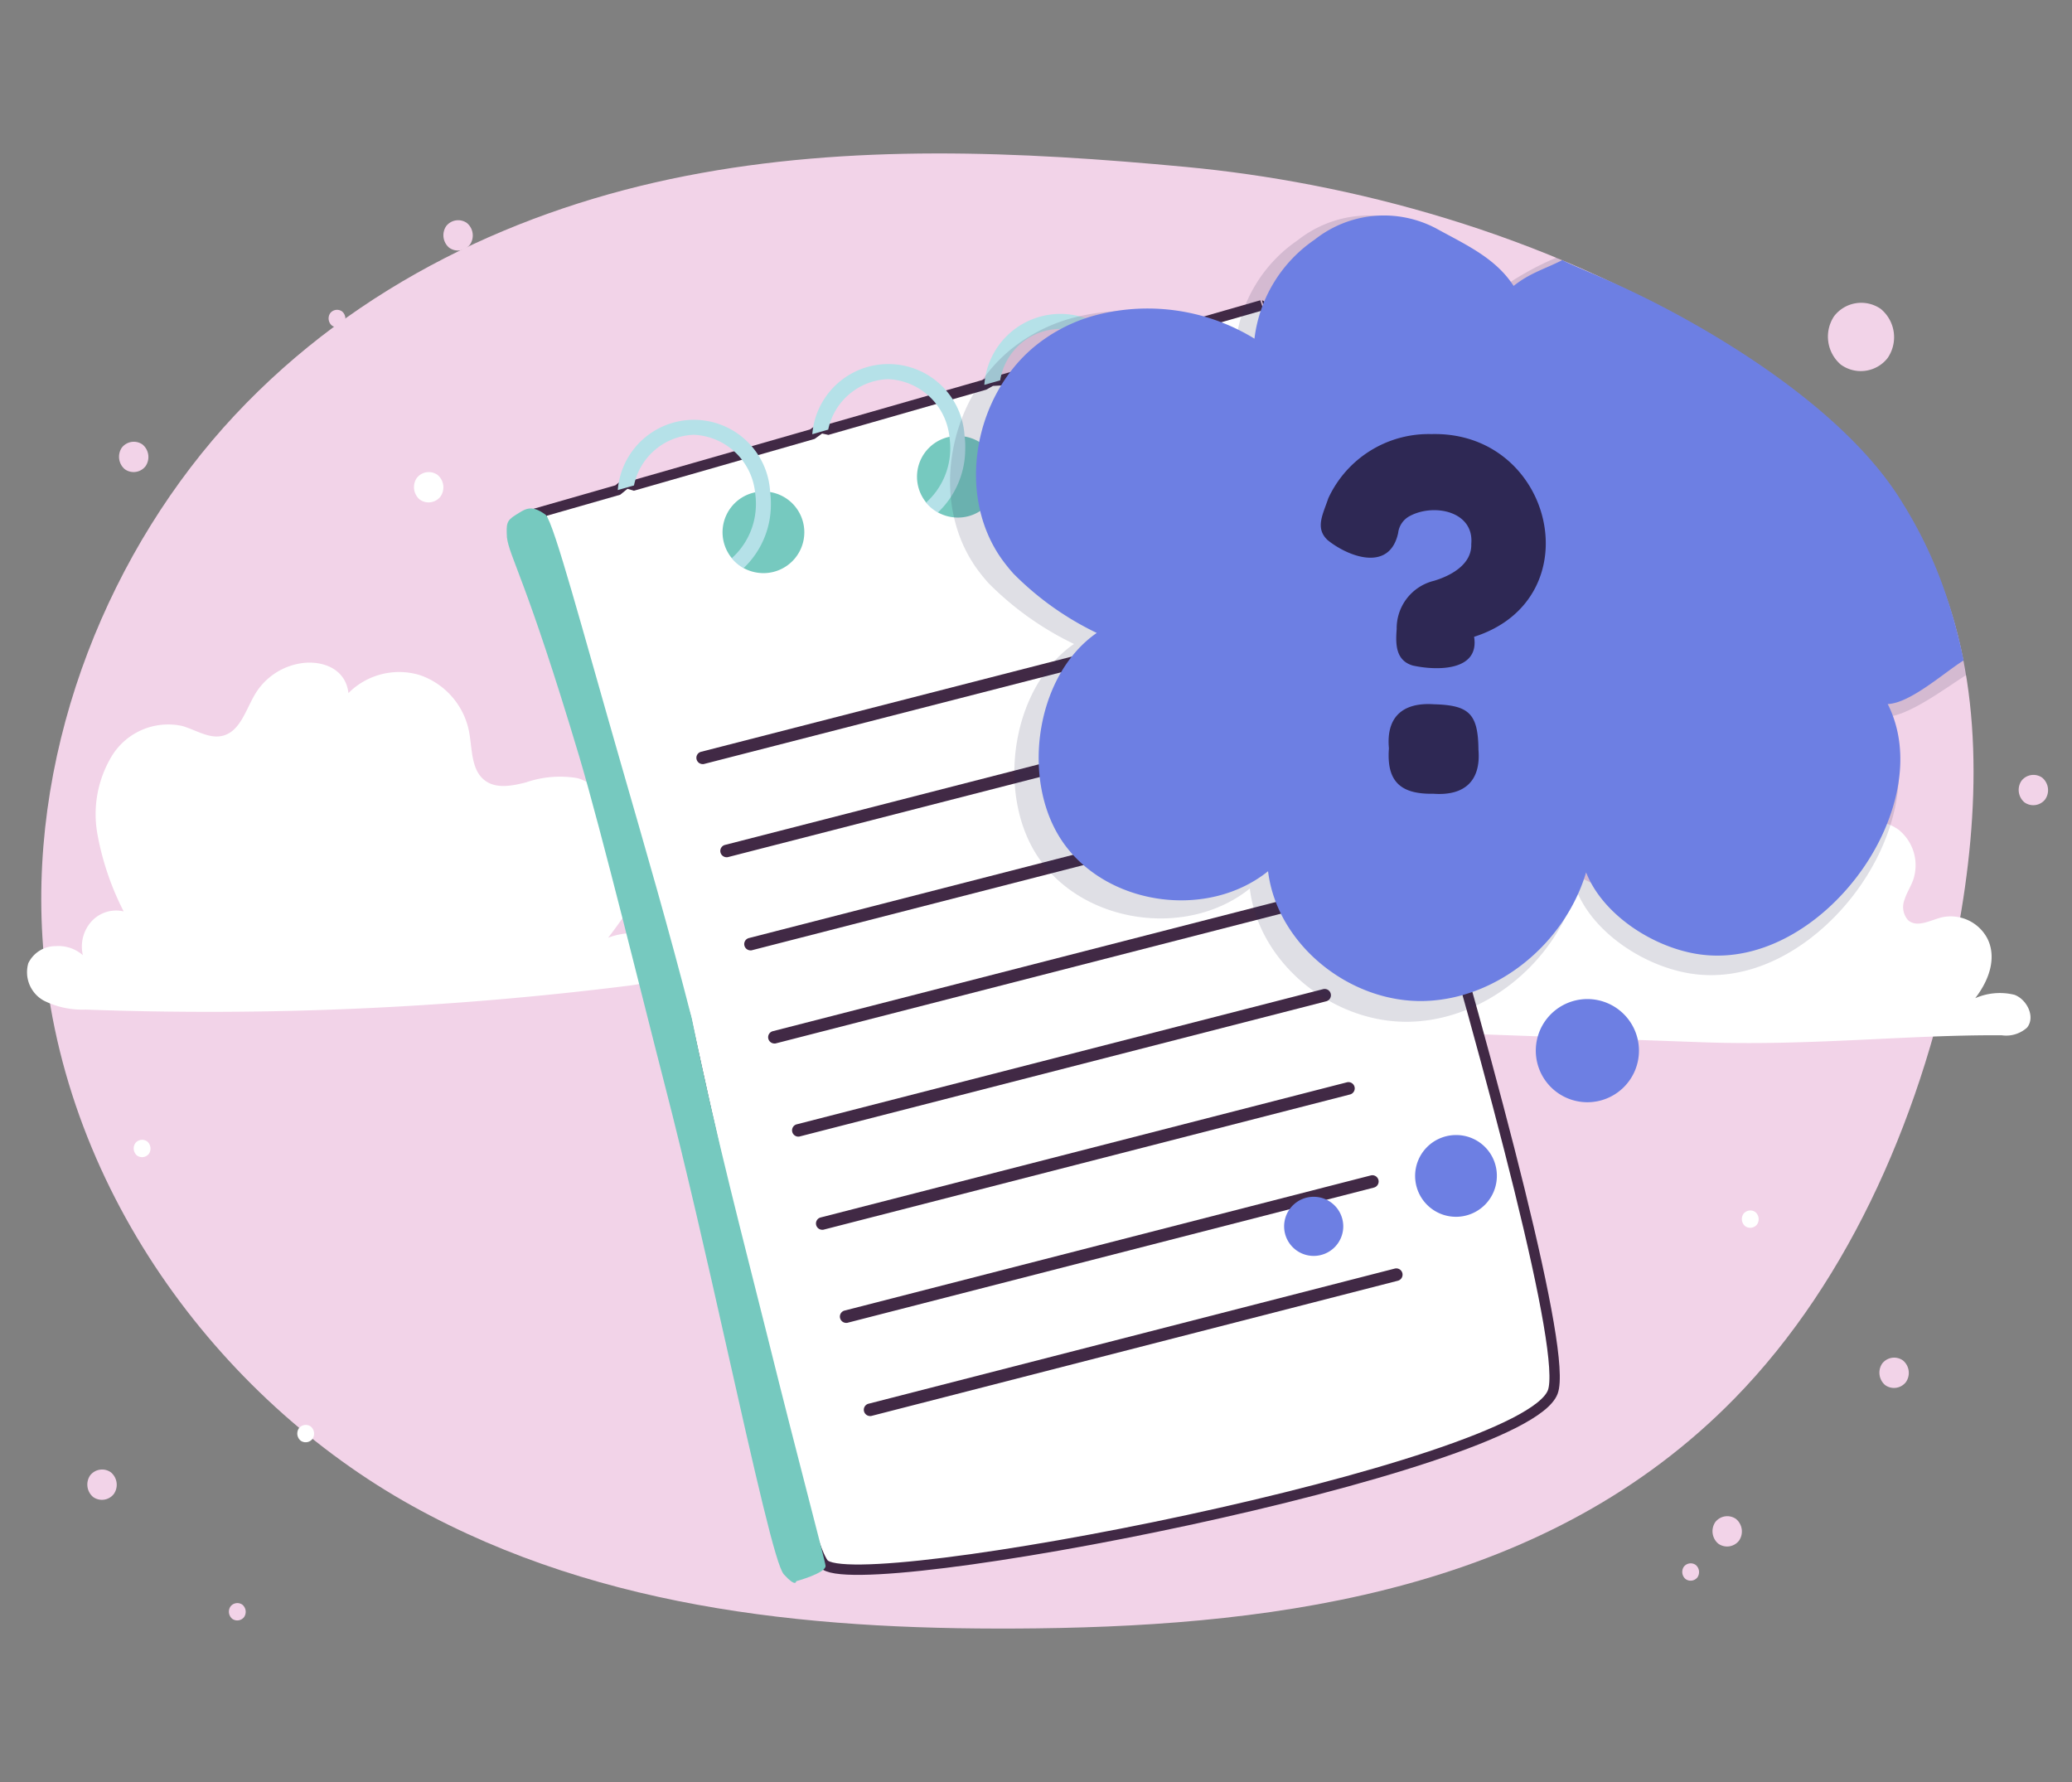 <svg xmlns="http://www.w3.org/2000/svg" width="200" height="172" viewBox="0 0 200 172">
  <rect x="0" y="0" width="200" height="172" fill="#808080" stroke="none"/>
  <g id="Group_786" data-name="Group 786" transform="translate(-4782 -5341)">
    <rect id="Rectangle_207" data-name="Rectangle 207" width="200" height="172" transform="translate(4782 5341)" fill="none"/>
    <g id="Group_754" data-name="Group 754" transform="translate(4168.802 4981.205)">
      <g id="BACKGROUND" transform="translate(615.764 385.025)">
        <path id="Path_104557" data-name="Path 104557" d="M163,53.879c-16.1-1.515-32.392-2.253-48.32.867s-31.6,10.339-43.53,23.1-19.709,31.5-18.56,50.376c1.468,24.051,17.089,44.56,35.684,54.885s39.774,12.07,60.349,11.826c23.821-.288,49.364-3.847,67.311-22.2,11.242-11.5,18.333-27.912,21.518-45,2.156-11.563,2.521-24.166-2.024-34.736-4.354-10.123-12.646-17.112-21.189-22.428C197.492,60.148,178.508,55.34,163,53.879Z" transform="translate(-51.061 -62.993)" fill="#f2d3e8"/>
        <g id="Group_738" data-name="Group 738" transform="translate(0 38.733)">
          <path id="Path_104558" data-name="Path 104558" d="M549.971,244.546q-19.061-.685-38.118-1.374a7.2,7.2,0,0,1-3.865-.877c-1.117-.757-1.75-2.458-.946-3.562,1.246-1.708,4.334-.454,5.674-2.081.811-.984.51-2.452.452-3.742a8.458,8.458,0,0,1,6.362-8.432,6.573,6.573,0,0,1,8.07,5.7,8.338,8.338,0,0,1,9.755-2.018c1.366.674,2.832,1.764,4.237,1.181,1.45-.6,1.744-2.542,2.541-3.929,1.408-2.448,5.037-3.115,5.78-1.161a7.821,7.821,0,0,1,6.772-6.107c3.2-.253,6.446,1.868,7.4,5.967a4.067,4.067,0,0,1,4.892-.07,4.4,4.4,0,0,1,1.4,4.84c-.236.657-.63,1.244-.836,1.911a1.92,1.92,0,0,0,.326,1.955c.843.784,2.125.047,3.223-.244a4,4,0,0,1,4.414,1.965c.833,1.558.517,3.682-1.137,5.827a5.92,5.92,0,0,1,3.788-.327c1.214.45,2.044,2.151,1.211,3.169a3.01,3.01,0,0,1-2.451.737C569.656,243.822,560.407,244.923,549.971,244.546Z" transform="translate(-388.274 -207.912)" fill="#fff"/>
          <path id="Path_104559" data-name="Path 104559" d="M126.816,210.3a7.156,7.156,0,0,1,3.672-.357,2.6,2.6,0,0,1,2.028,2.785c-.313,1.518-2.141,2.008-3.633,2.191a325.849,325.849,0,0,1-52.507,2.318,8.316,8.316,0,0,1-4.03-.861,3.132,3.132,0,0,1-1.5-3.616,2.927,2.927,0,0,1,2.648-1.648,3.57,3.57,0,0,1,2.619.877,3.634,3.634,0,0,1,.836-3.269,3.219,3.219,0,0,1,3.1-.961,26.882,26.882,0,0,1-2.538-7.488,10.848,10.848,0,0,1,1.466-7.622,6.386,6.386,0,0,1,6.717-2.788c1.34.38,2.664,1.314,4,.924,1.64-.477,2.16-2.542,3.065-4.033a6.278,6.278,0,0,1,4.815-2.989c1.938-.143,3.924.717,4.172,2.925a6.9,6.9,0,0,1,6.885-1.738,7.225,7.225,0,0,1,4.753,5.433c.32,1.658.184,3.652,1.473,4.693,1.1.887,2.677.577,4.03.23a10.079,10.079,0,0,1,4.928-.414c1.618.41,3.1,1.928,2.522,4.816a3.185,3.185,0,0,1,3.675,1.968,5.516,5.516,0,0,1-.358,4.516A45.48,45.48,0,0,1,126.816,210.3Z" transform="translate(-70.679 -183.754)" fill="#fff"/>
        </g>
      </g>
      <g id="Group_753" data-name="Group 753" transform="translate(604.252 377.281)">
        <path id="Path_104581" data-name="Path 104581" d="M392.75,34.729a1.461,1.461,0,0,0-2,.314,1.575,1.575,0,0,0,.287,2.068,1.458,1.458,0,0,0,2.005-.28A1.558,1.558,0,0,0,392.75,34.729Z" transform="translate(-297.304 -34.463)" fill="#f2d3e8"/>
        <path id="Path_104582" data-name="Path 104582" d="M568.97,424.939a1.461,1.461,0,0,0-2,.314,1.575,1.575,0,0,0,.287,2.068,1.458,1.458,0,0,0,2.005-.28A1.562,1.562,0,0,0,568.97,424.939Z" transform="translate(-392.461 -295.817)" fill="#f2d3e8"/>
        <path id="Path_104583" data-name="Path 104583" d="M82.3,429.419a1.461,1.461,0,0,0-2,.314,1.575,1.575,0,0,0,.287,2.068,1.458,1.458,0,0,0,2.005-.28A1.558,1.558,0,0,0,82.3,429.419Z" transform="translate(-62.661 -304.802)" fill="#f2d3e8"/>
        <path id="Path_104584" data-name="Path 104584" d="M690.57,231.529a1.461,1.461,0,0,0-2,.314,1.575,1.575,0,0,0,.287,2.068,1.458,1.458,0,0,0,2.005-.28A1.565,1.565,0,0,0,690.57,231.529Z" transform="translate(-484.507 -173.958)" fill="#f2d3e8"/>
        <path id="Path_104585" data-name="Path 104585" d="M694.28,343.079a1.462,1.462,0,0,0-2,.314,1.576,1.576,0,0,0,.287,2.068,1.458,1.458,0,0,0,2.005-.28A1.559,1.559,0,0,0,694.28,343.079Z" transform="translate(-501.661 -229.261)" fill="#f2d3e8"/>
        <path id="Path_104586" data-name="Path 104586" d="M198.02,40.919a1.461,1.461,0,0,0-2,.314,1.576,1.576,0,0,0,.287,2.068,1.458,1.458,0,0,0,2.005-.28A1.562,1.562,0,0,0,198.02,40.919Z" transform="translate(-144.012 -36.885)" fill="#f2d3e8"/>
        <path id="Path_104587" data-name="Path 104587" d="M189.23,113.8a1.461,1.461,0,0,0-2,.314,1.575,1.575,0,0,0,.287,2.068,1.458,1.458,0,0,0,2.005-.28A1.558,1.558,0,0,0,189.23,113.8Z" transform="translate(-138.061 -85.456)" fill="#fff"/>
        <path id="Path_104588" data-name="Path 104588" d="M528.55,197.039a1.462,1.462,0,0,0-2,.314,1.575,1.575,0,0,0,.288,2.068,1.458,1.458,0,0,0,2.005-.28A1.562,1.562,0,0,0,528.55,197.039Z" transform="translate(-367.807 -140.932)" fill="#fff"/>
        <path id="Path_104589" data-name="Path 104589" d="M37.79,186.309a1.461,1.461,0,0,0-2,.314,1.575,1.575,0,0,0,.287,2.068,1.458,1.458,0,0,0,2.005-.28A1.565,1.565,0,0,0,37.79,186.309Z" transform="translate(-15.091 -160.893)" fill="#f2d3e8"/>
        <path id="Path_104590" data-name="Path 104590" d="M162.747,66.737a.833.833,0,0,0-1.143.18.9.9,0,0,0,.165,1.184.834.834,0,0,0,1.146-.16A.9.9,0,0,0,162.747,66.737Z" transform="translate(-120.788 -54.167)" fill="#f2d3e8"/>
        <path id="Path_104591" data-name="Path 104591" d="M431.707,264.279a.836.836,0,0,0-1.143.18.9.9,0,0,0,.165,1.184.835.835,0,0,0,1.146-.16A.9.9,0,0,0,431.707,264.279Z" transform="translate(-302.895 -185.82)" fill="#fff"/>
        <path id="Path_104592" data-name="Path 104592" d="M585.187,327.359a.836.836,0,0,0-1.143.18.9.9,0,0,0,.165,1.184.835.835,0,0,0,1.146-.16A.9.9,0,0,0,585.187,327.359Z" transform="translate(-406.813 -227.86)" fill="#fff"/>
        <path id="Path_104593" data-name="Path 104593" d="M153.387,389.419a.836.836,0,0,0-1.143.18.9.9,0,0,0,.165,1.184.834.834,0,0,0,1.146-.16A.9.9,0,0,0,153.387,389.419Z" transform="translate(-114.45 -269.22)" fill="#fff"/>
        <path id="Path_104594" data-name="Path 104594" d="M104.487,306.917a.833.833,0,0,0-1.143.18.9.9,0,0,0,.165,1.184.834.834,0,0,0,1.146-.16A.9.9,0,0,0,104.487,306.917Z" transform="translate(-81.341 -214.236)" fill="#fff"/>
        <path id="Path_104595" data-name="Path 104595" d="M393.667,99.239a.836.836,0,0,0-1.143.18.9.9,0,0,0,.165,1.184.834.834,0,0,0,1.146-.16A.9.9,0,0,0,393.667,99.239Z" transform="translate(-295.283 -75.829)" fill="#fff"/>
        <path id="Path_104596" data-name="Path 104596" d="M558.967,438.469a.836.836,0,0,0-1.143.18.9.9,0,0,0,.165,1.184.834.834,0,0,0,1.146-.16A.9.9,0,0,0,558.967,438.469Z" transform="translate(-386.346 -304.91)" fill="#f2d3e8"/>
        <path id="Path_104597" data-name="Path 104597" d="M132.947,440.979a.836.836,0,0,0-1.143.18.9.9,0,0,0,.165,1.184.834.834,0,0,0,1.146-.16A.9.9,0,0,0,132.947,440.979Z" transform="translate(-100.611 -303.583)" fill="#f2d3e8"/>
        <path id="Path_104598" data-name="Path 104598" d="M682.113,151.852a3.3,3.3,0,0,0-4.505.71,3.556,3.556,0,0,0,.649,4.666,3.288,3.288,0,0,0,4.518-.631A3.545,3.545,0,0,0,682.113,151.852Z" transform="translate(-491.628 -139.523)" fill="#f2d3e8"/>
      </g>
      <g id="Group_755" data-name="Group 755" transform="translate(657.744 358.062)">
        <g id="Group_285" data-name="Group 285" transform="translate(1.687 31.22)">
          <g id="Group_275" data-name="Group 275">
            <g id="Group_258" data-name="Group 258">
              <g id="Group_256" data-name="Group 256" transform="translate(5.908)">
                <path id="Path_103578" data-name="Path 103578" d="M386.128,406.463c-2.823,7.418-67.695,20.04-70.388,16.552s-13.282-52.668-13.282-52.668l-14.068-48.8,7.49-2.145.827-.673.736.218,17.215-4.935.836-.6.7.154,15.061-4.317.691-.391.845-.045,25.177-7.226S388.95,399.045,386.128,406.463Z" transform="translate(-288.39 -301.59)" fill="#fff" stroke="#412945" stroke-width="1"/>
              </g>
              <g id="Group_257" data-name="Group 257" transform="translate(-5 20.96)">
                <path id="Path_103579" data-name="Path 103579" d="M315.345,425.243c.028.7-2.836,1.48-2.836,1.48s0,.649-1.19-.659c-.765-.84-2.673-9.234-5.79-23.12-1.525-6.795-3.68-16.309-5.745-24.284-1.914-7.391-6.1-24.472-8.234-31.6-5.1-17.051-6.721-19.179-6.963-21.091-.055-1.275-.076-1.6.851-2.166s1.467-1.065,2.906,0c.845,1.01,3.418,10.7,7.3,24.184,2.143,7.451,4.6,15.855,6.8,24.475,2.279,11.2,5.032,21.569,7.252,30.478C312.869,415.7,315.328,424.813,315.345,425.243Z" transform="translate(-276.89 -324.55)" fill="#76c9bf"/>
              </g>
            </g>
            <g id="Group_274" data-name="Group 274" transform="translate(13.398 0.827)">
              <g id="Group_263" data-name="Group 263" transform="translate(0 10.207)">
                <g id="Group_260" data-name="Group 260" transform="translate(10.116 6.917)">
                  <g id="Group_259" data-name="Group 259">
                    <path id="Path_103580" data-name="Path 103580" d="M315.65,325.276a3.941,3.941,0,0,1-3.945,3.945,4.035,4.035,0,0,1-1.918-.491c-.218-.118-.127-.773-.318-.927s-.664.164-.818-.027a3.937,3.937,0,0,1,3.054-6.435,3.783,3.783,0,0,1,.645.055A3.931,3.931,0,0,1,315.65,325.276Z" transform="translate(-307.76 -321.34)" fill="#76c9bf"/>
                  </g>
                </g>
                <g id="Group_262" data-name="Group 262">
                  <g id="Group_261" data-name="Group 261">
                    <path id="Path_103581" data-name="Path 103581" d="M311.337,320.692a7.371,7.371,0,0,0-14.707-.182l1.563-.445a6.126,6.126,0,0,1,5.781-4.89,6.22,6.22,0,0,1,5.908,5.554,7.527,7.527,0,0,1,.082,1.118,7.014,7.014,0,0,1-2.336,5.245,3.872,3.872,0,0,0,1.145.954,8.454,8.454,0,0,0,2.636-6.2A7.943,7.943,0,0,0,311.337,320.692Z" transform="translate(-296.63 -313.73)" fill="#b5e1e8"/>
                  </g>
                </g>
              </g>
              <g id="Group_268" data-name="Group 268" transform="translate(18.779 4.845)">
                <g id="Group_265" data-name="Group 265" transform="translate(10.107 6.917)">
                  <g id="Group_264" data-name="Group 264">
                    <path id="Path_103582" data-name="Path 103582" d="M336.3,319.376a3.941,3.941,0,0,1-3.945,3.945,4.035,4.035,0,0,1-1.918-.491c-.218-.127-.127-.773-.318-.927s-.664.164-.818-.027a3.937,3.937,0,0,1,3.054-6.435,3.78,3.78,0,0,1,.645.055A3.931,3.931,0,0,1,336.3,319.376Z" transform="translate(-328.41 -315.44)" fill="#76c9bf"/>
                  </g>
                </g>
                <g id="Group_267" data-name="Group 267">
                  <g id="Group_266" data-name="Group 266">
                    <path id="Path_103583" data-name="Path 103583" d="M331.987,314.792a7.367,7.367,0,0,0-14.7-.209l1.536-.445a6.127,6.127,0,0,1,5.79-4.872,6.22,6.22,0,0,1,5.908,5.554,7.515,7.515,0,0,1,.082,1.118,7.014,7.014,0,0,1-2.336,5.245,3.871,3.871,0,0,0,1.145.954,8.454,8.454,0,0,0,2.636-6.2A6.8,6.8,0,0,0,331.987,314.792Z" transform="translate(-317.29 -307.83)" fill="#b5e1e8"/>
                  </g>
                </g>
              </g>
              <g id="Group_273" data-name="Group 273" transform="translate(35.385)">
                <g id="Group_270" data-name="Group 270" transform="translate(10.098 6.917)">
                  <g id="Group_269" data-name="Group 269">
                    <path id="Path_103584" data-name="Path 103584" d="M354.56,314.046a3.941,3.941,0,0,1-3.945,3.945,4.035,4.035,0,0,1-1.918-.491c-.218-.118-.127-.773-.318-.927s-.664.164-.818-.027a3.937,3.937,0,0,1,3.054-6.435,3.79,3.79,0,0,1,.645.054A3.924,3.924,0,0,1,354.56,314.046Z" transform="translate(-346.67 -310.11)" fill="#76c9bf"/>
                  </g>
                </g>
                <g id="Group_272" data-name="Group 272">
                  <g id="Group_271" data-name="Group 271">
                    <path id="Path_103585" data-name="Path 103585" d="M350.257,309.462a7.364,7.364,0,0,0-14.7-.127l.664-.191.064-.018.8-.227a5.9,5.9,0,0,1,11.716.6,7.531,7.531,0,0,1,.082,1.118,7.014,7.014,0,0,1-2.336,5.245,3.87,3.87,0,0,0,1.145.954,8.454,8.454,0,0,0,2.636-6.2A9.487,9.487,0,0,0,350.257,309.462Z" transform="translate(-335.56 -302.5)" fill="#b5e1e8"/>
                  </g>
                </g>
              </g>
            </g>
          </g>
          <g id="Group_284" data-name="Group 284" transform="translate(20.987 30.012)">
            <g id="Group_276" data-name="Group 276">
              <path id="Path_103586" data-name="Path 103586" d="M305.589,348.862a.611.611,0,0,1-.591-.454.6.6,0,0,1,.436-.736l50.791-13.043a.605.605,0,1,1,.3,1.173l-50.791,13.043A.4.4,0,0,1,305.589,348.862Z" transform="translate(-304.979 -334.609)" fill="#412945"/>
            </g>
            <g id="Group_277" data-name="Group 277" transform="translate(2.309 8.989)">
              <path id="Path_103587" data-name="Path 103587" d="M308.129,358.752a.611.611,0,0,1-.591-.454.6.6,0,0,1,.436-.736l50.791-13.043a.605.605,0,0,1,.3,1.173l-50.791,13.043A.4.4,0,0,1,308.129,358.752Z" transform="translate(-307.519 -344.499)" fill="#412945"/>
            </g>
            <g id="Group_278" data-name="Group 278" transform="translate(4.617 17.979)">
              <path id="Path_103588" data-name="Path 103588" d="M310.669,368.642a.611.611,0,0,1-.591-.454.6.6,0,0,1,.436-.736l50.791-13.043a.605.605,0,1,1,.3,1.173l-50.791,13.043A.4.4,0,0,1,310.669,368.642Z" transform="translate(-310.059 -354.389)" fill="#412945"/>
            </g>
            <g id="Group_279" data-name="Group 279" transform="translate(6.926 26.968)">
              <path id="Path_103589" data-name="Path 103589" d="M313.209,378.532a.611.611,0,0,1-.591-.454.6.6,0,0,1,.436-.736L363.846,364.3a.605.605,0,0,1,.3,1.173l-50.791,13.043A.4.4,0,0,1,313.209,378.532Z" transform="translate(-312.599 -364.279)" fill="#412945"/>
            </g>
            <g id="Group_280" data-name="Group 280" transform="translate(9.235 35.957)">
              <path id="Path_103590" data-name="Path 103590" d="M315.749,388.422a.611.611,0,0,1-.591-.454.6.6,0,0,1,.436-.736l50.791-13.043a.605.605,0,1,1,.3,1.172L315.894,388.4A.4.4,0,0,1,315.749,388.422Z" transform="translate(-315.139 -374.169)" fill="#412945"/>
            </g>
            <g id="Group_281" data-name="Group 281" transform="translate(11.543 44.947)">
              <path id="Path_103591" data-name="Path 103591" d="M318.289,398.312a.611.611,0,0,1-.591-.454.6.6,0,0,1,.436-.736l50.791-13.043a.605.605,0,0,1,.3,1.173l-50.791,13.043A.4.4,0,0,1,318.289,398.312Z" transform="translate(-317.679 -384.059)" fill="#412945"/>
            </g>
            <g id="Group_282" data-name="Group 282" transform="translate(13.852 53.936)">
              <path id="Path_103592" data-name="Path 103592" d="M320.829,408.2a.611.611,0,0,1-.591-.454.6.6,0,0,1,.436-.736l50.791-13.043a.605.605,0,0,1,.3,1.173l-50.791,13.043A.4.4,0,0,1,320.829,408.2Z" transform="translate(-320.219 -393.949)" fill="#412945"/>
            </g>
            <g id="Group_283" data-name="Group 283" transform="translate(16.161 62.926)">
              <path id="Path_103593" data-name="Path 103593" d="M323.369,418.092a.611.611,0,0,1-.591-.454.6.6,0,0,1,.436-.736l50.791-13.043a.605.605,0,0,1,.3,1.173l-50.791,13.043A.4.4,0,0,1,323.369,418.092Z" transform="translate(-322.759 -403.839)" fill="#412945"/>
            </g>
          </g>
        </g>
        <g id="Group_294" data-name="Group 294" transform="translate(51.667 11)">
          <g id="Group_291" data-name="Group 291">
            <g id="Group_286" data-name="Group 286">
              <path id="Path_103594" data-name="Path 103594" d="M432.238,317.726c2.6,5.148.834,11.558-2.456,16.289-3.565,5.129-9.462,9.187-15.672,8.571-4.674-.455-10.041-3.811-11.757-8.182-2.086,7.016-8.789,12.591-16.118,12.743s-14.5-5.584-15.388-12.857c-5.878,4.722-15.578,3.489-20.091-2.551s-3.072-16.772,3.119-21.058a29.662,29.662,0,0,1-8.239-5.859,17.24,17.24,0,0,1-1.223-1.526c-4.466-6.381-2.693-16.033,3.3-20.991a16.111,16.111,0,0,1,5.613-2.977,20.268,20.268,0,0,1,16.175,2.2,13.876,13.876,0,0,1,5.966-9.811,11.054,11.054,0,0,1,12.037-1.108c2.9,1.6,5.871,2.907,7.672,5.695a28.806,28.806,0,0,1,5.277-2.916c.875.387,4.572,2.378,9.935,5.214,7.808,4.127,18.437,11.072,23.374,19.286a43,43,0,0,1,3.58,7.159c1.023,2.955,2.328,6.275,2.664,8.631C438.071,314.88,434.476,317.64,432.238,317.726Z" transform="translate(-346.422 -257.793)" fill="#2e2854" opacity="0.15"/>
              <path id="Path_104644" data-name="Path 104644" d="M429.914,316.48c2.531,5.016.813,11.26-2.392,15.87-3.473,5-9.219,8.951-15.269,8.351-4.554-.443-9.782-3.713-11.454-7.972-2.032,6.836-8.563,12.267-15.7,12.415S370.971,339.7,370.1,332.618c-5.727,4.6-15.177,3.4-19.574-2.485s-2.993-16.341,3.039-20.516a28.9,28.9,0,0,1-8.027-5.709,16.8,16.8,0,0,1-1.192-1.487c-4.351-6.217-2.623-15.62,3.215-20.451a15.7,15.7,0,0,1,5.468-2.9,19.747,19.747,0,0,1,15.759,2.143,13.519,13.519,0,0,1,5.813-9.558,10.77,10.77,0,0,1,11.727-1.08c2.827,1.561,5.72,2.832,7.475,5.548,1.57-1.247,2.913-1.59,4.714-2.495.823.517,4.881,1.97,10.105,4.733,7.607,4.021,17.963,10.787,22.772,18.79a41.892,41.892,0,0,1,3.488,6.975,49.721,49.721,0,0,1,2.356,8.146C435.357,313.444,432.094,316.4,429.914,316.48Z" transform="translate(-343.914 -257.793)" fill="#6d7fe3"/>
            </g>
            <g id="Group_290" data-name="Group 290" transform="translate(31.736 78.163)">
              <g id="Group_287" data-name="Group 287" transform="translate(24.294)">
                <path id="Path_103595" data-name="Path 103595" d="M412.528,357.389a4.979,4.979,0,1,1-4.979-4.979A4.981,4.981,0,0,1,412.528,357.389Z" transform="translate(-406.57 -343.41)" fill="#6d7fe3"/>
              </g>
              <g id="Group_288" data-name="Group 288" transform="translate(12.646 13.126)">
                <path id="Path_103596" data-name="Path 103596" d="M397.849,370.509a3.945,3.945,0,1,1-3.944-3.889A3.919,3.919,0,0,1,397.849,370.509Z" transform="translate(-393.96 -357.62)" fill="#6d7fe3"/>
              </g>
              <g id="Group_289" data-name="Group 289" transform="translate(0 19.084)">
                <path id="Path_103597" data-name="Path 103597" d="M381.979,375.924a2.854,2.854,0,1,1-2.854-2.854A2.856,2.856,0,0,1,381.979,375.924Z" transform="translate(-380.27 -364.07)" fill="#6d7fe3"/>
              </g>
            </g>
          </g>
          <g id="Group_293" data-name="Group 293" transform="translate(31.28 32.627)">
            <g id="Group_292" data-name="Group 292">
              <path id="Path_103598" data-name="Path 103598" d="M394.038,291.21c11.787-.3,15.593,15.9,4.111,19.565.545,3.372-3.7,3.27-5.93,2.771-1.626-.49-1.663-2.014-1.543-3.51a4.719,4.719,0,0,1,3.6-4.665c1.635-.49,3.667-1.58,3.6-3.556.286-3.159-3.6-3.944-5.93-2.7a2.126,2.126,0,0,0-1.127,1.635c-.831,3.833-4.85,2.282-6.808.693-1.238-1.155-.453-2.485.065-4.037A10.67,10.67,0,0,1,394.038,291.21Zm.231,26.077c3.381.092,4.268.887,4.3,4.388.249,2.956-1.293,4.471-4.342,4.249-3.279.065-4.535-1.275-4.3-4.388C389.65,318.561,391.211,317.083,394.269,317.287Z" transform="translate(-383.354 -291.205)" fill="#2e2854"/>
            </g>
          </g>
        </g>
      </g>
    </g>
  </g>
</svg>
